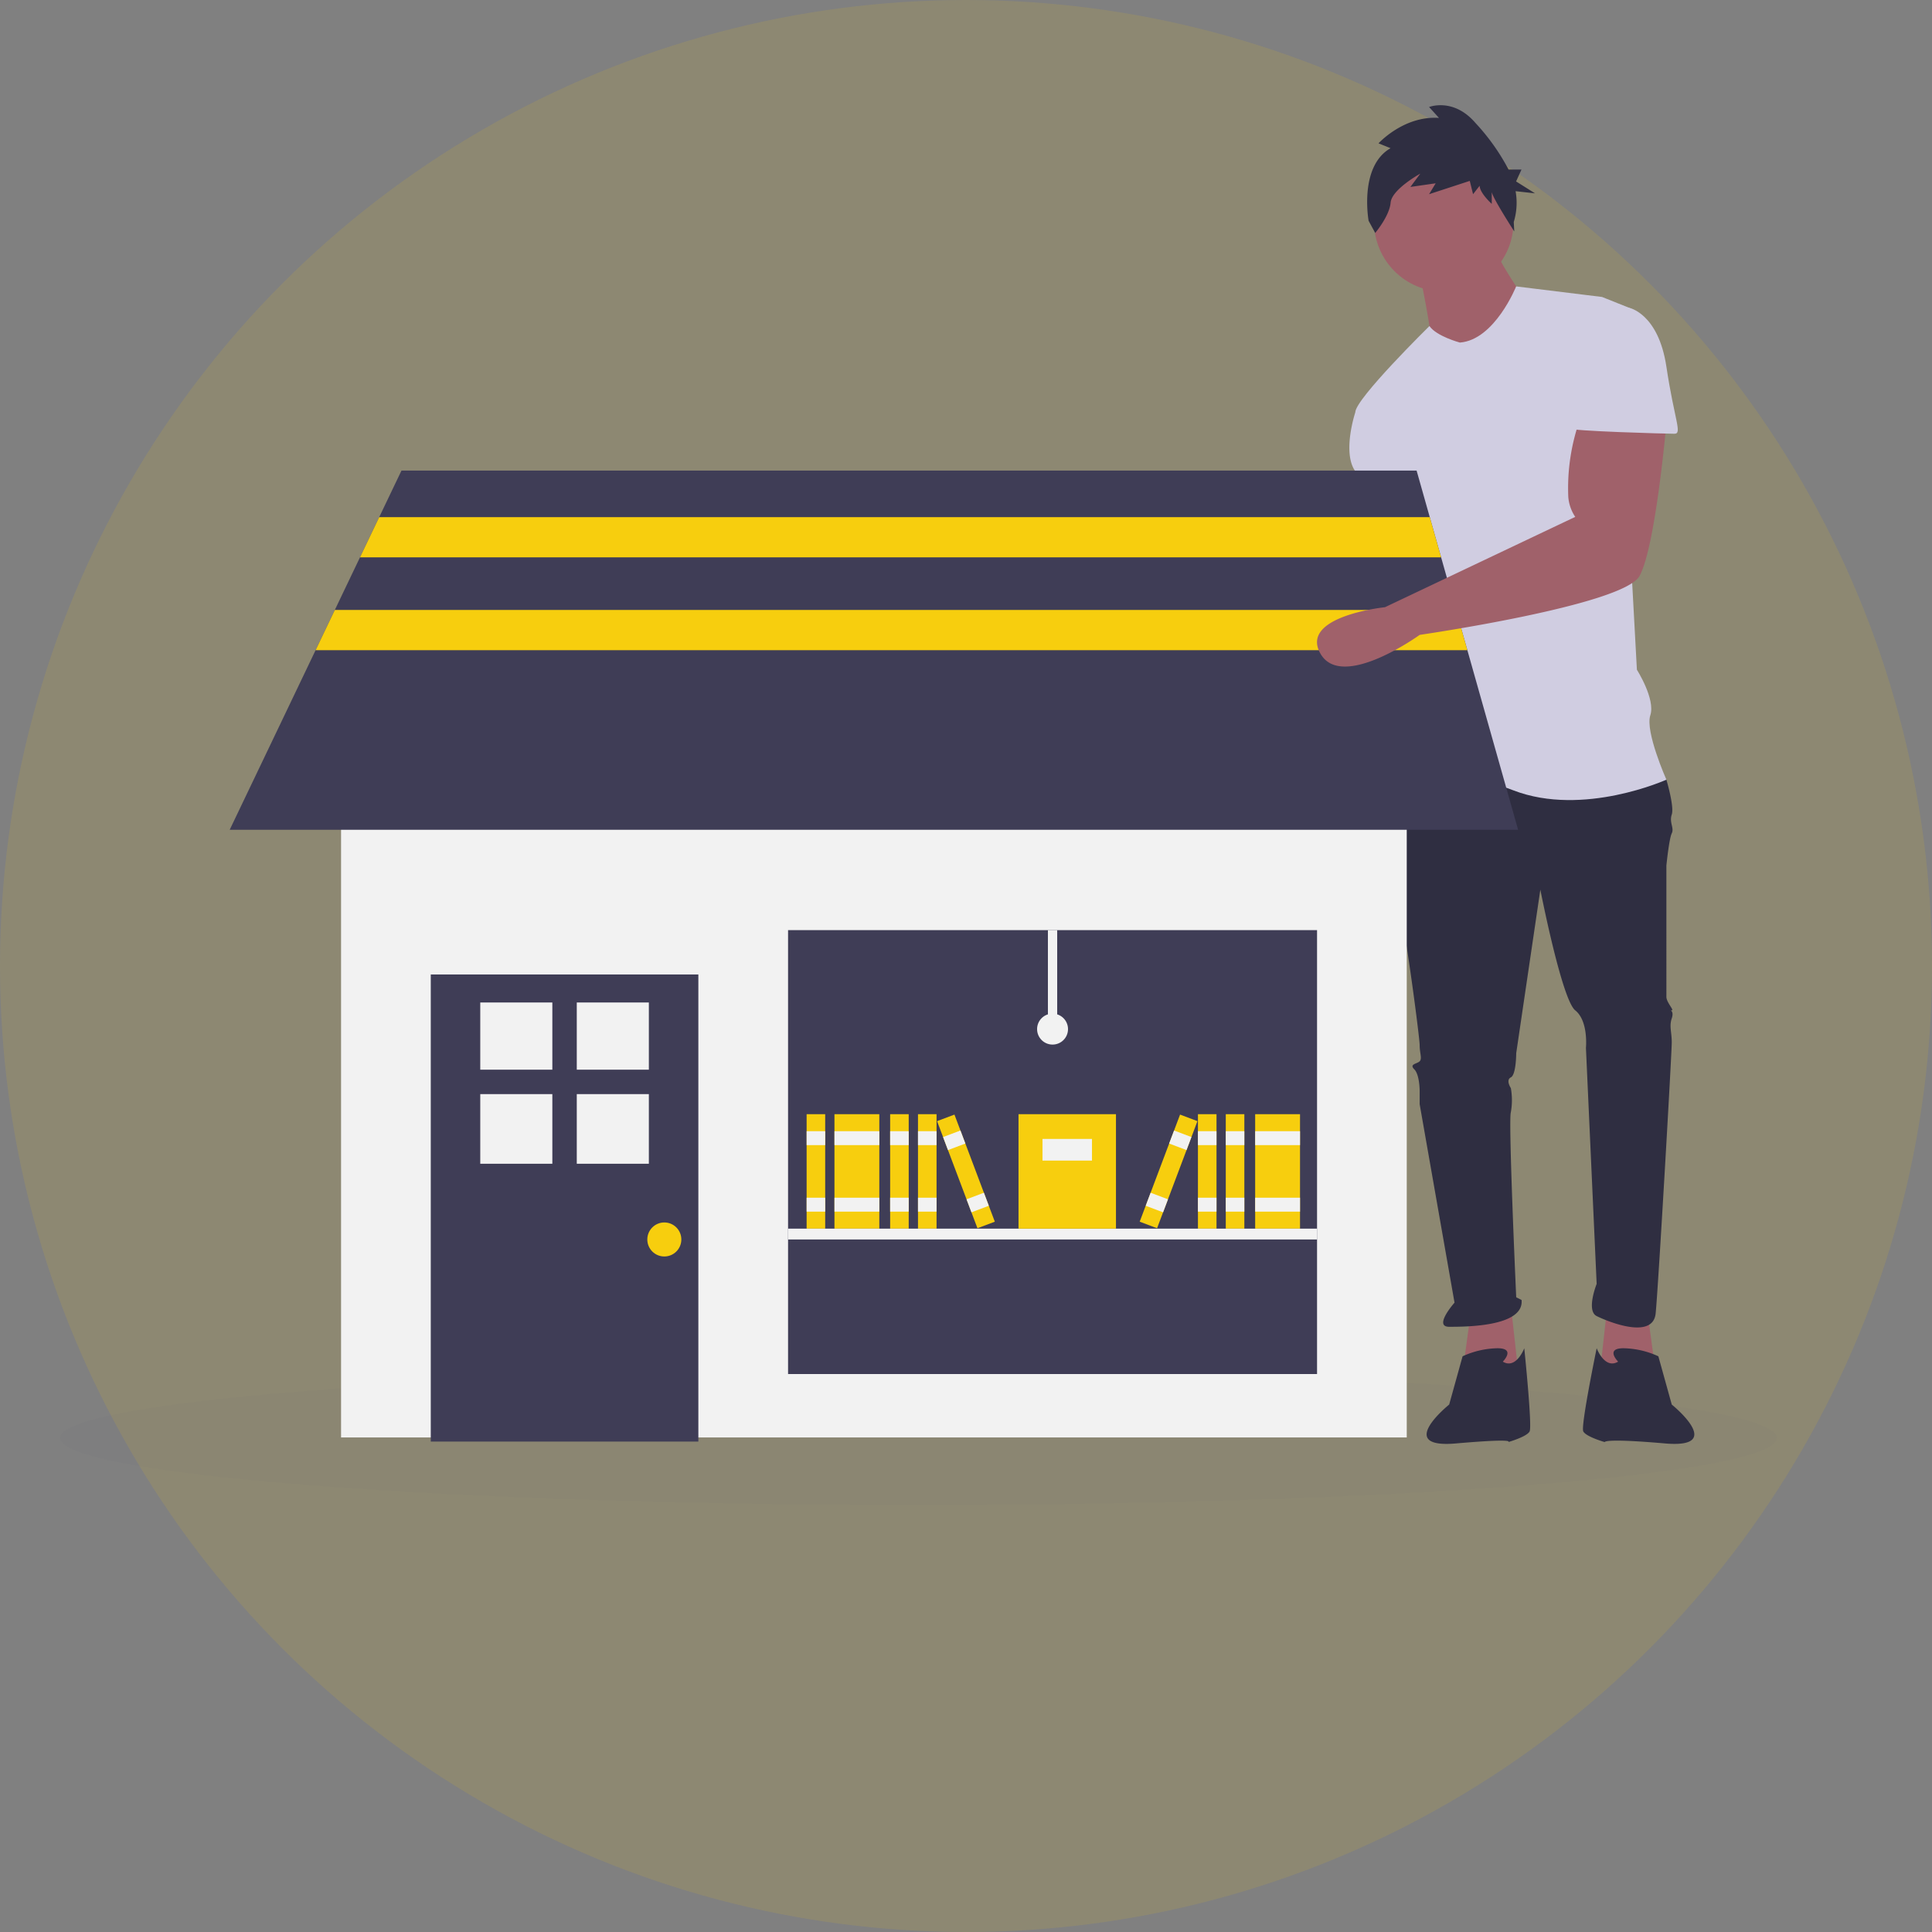 <svg xmlns="http://www.w3.org/2000/svg" width="334" height="334" viewBox="0 0 334 334">
  <rect x="0" y="0" width="334" height="334" fill="#808080" stroke="none"/>
  <g id="Сгруппировать_13811" data-name="Сгруппировать 13811" transform="translate(-225 -1502)">
    <circle id="Эллипс_51" data-name="Эллипс 51" cx="167" cy="167" r="167" transform="translate(225 1502)" fill="#f7ce0e" opacity="0.116"/>
    <g id="Сгруппировать_13779" data-name="Сгруппировать 13779" transform="translate(231.82 1520.192)">
      <ellipse id="Эллипс_154" data-name="Эллипс 154" cx="148.397" cy="11.593" rx="148.397" ry="11.593" transform="translate(3.567 218.805)" fill="#3f3d56" opacity="0.014"/>
      <path id="Контур_7654" data-name="Контур 7654" d="M764.32,582.992l1.391,10.2-9.736.927,1.391-12.518Z" transform="translate(-486.301 -374.131)" fill="#a0616a"/>
      <path id="Контур_7655" data-name="Контур 7655" d="M812.237,303.812s.927,12.518.927,12.981-6.491,32.453-6.491,32.453-9.272,17.618,0,17.154,6.491-16.69,6.491-16.69l9.736-26.89-4.173-19.008Z" transform="translate(-580.117 -234.965)" fill="#a0616a"/>
      <path id="Контур_7656" data-name="Контур 7656" d="M691.083,582.992l-1.391,10.2,9.736.927L698.037,581.6Z" transform="translate(-443.663 -374.131)" fill="#a0616a"/>
      <path id="Контур_7657" data-name="Контур 7657" d="M837.4,424.4l-2.318,3.245s-1.391,13.909,0,18.545,4.173,25.963,4.173,27.354.464,2.318,0,2.782-1.854.464-.927,1.391.927,3.709.927,3.709v2.318l6.027,34.308s-3.709,4.173-.927,4.173,12.981,0,12.518-4.636l-.927-.464s-1.391-30.6-.927-31.99a11.837,11.837,0,0,0,0-4.173s-.927-1.391,0-1.854.927-4.173.927-4.173l4.173-28.281s3.709,19.008,6.027,20.863S868,474.008,868,474.008l1.854,40.8s-1.854,4.636,0,5.563,9.736,4.173,10.2-.464,2.782-44.971,2.782-46.826-.464-2.782,0-4.173-.464-1.391,0-1.391-.927-1.391-.927-2.318V442.482s.464-4.636.927-5.563-.464-1.854,0-3.245-.927-6.027-.927-6.027l-20.863-5.563Z" transform="translate(-600.647 -311.045)" fill="#2f2e41"/>
      <path id="Контур_7658" data-name="Контур 7658" d="M864.432,715.526s2.318-2.318-.927-2.318a15.09,15.09,0,0,0-6.027,1.391l-2.318,8.345s-9.5,7.65,1.159,6.723,9.041-.232,9.041-.232,3.245-.927,3.709-1.854-.927-14.372-.927-14.372S866.75,716.917,864.432,715.526Z" transform="translate(-611.449 -498.319)" fill="#2f2e41"/>
      <path id="Контур_7659" data-name="Контур 7659" d="M933.11,715.526s-2.318-2.318.927-2.318a15.089,15.089,0,0,1,6.027,1.391l2.318,8.345s9.5,7.65-1.159,6.722-10.432-.232-10.432-.232-3.245-.927-3.709-1.854,2.318-14.372,2.318-14.372S930.792,716.917,933.11,715.526Z" transform="translate(-660.191 -498.319)" fill="#2f2e41"/>
      <circle id="Эллипс_155" data-name="Эллипс 155" cx="12.054" cy="12.054" r="12.054" transform="translate(230.729 8.113)" fill="#a0616a"/>
      <path id="Контур_7660" data-name="Контур 7660" d="M847.9,183.681s1.854,9.272,1.854,10.663,7.882,5.563,7.882,5.563l8.809-11.127s-5.563-7.882-5.563-9.736Z" transform="translate(-609.286 -154.704)" fill="#a0616a"/>
      <path id="Контур_7661" data-name="Контур 7661" d="M834.786,208.329s-4.041-1.076-5.266-2.856c0,0-12.816,12.592-12.816,14.91l10.2,18.081s0,6.491.927,6.954,0,0,0,1.854-2.782,13.909-1.854,15.763,1.854.464.927,3.245-3.245,17.618-3.245,17.618,8.345-2.782,20.4,1.854,26.426-1.854,26.426-1.854-3.709-8.345-2.782-11.127-2.318-7.882-2.318-7.882l-2.318-42.653s3.245-19.008.927-19.936l-4.636-1.855-14.847-1.825S840.813,207.865,834.786,208.329Z" transform="translate(-589.221 -167.299)" fill="#d0cde1"/>
      <path id="Контур_7662" data-name="Контур 7662" d="M819.483,250.526l-4.636,3.245s-2.318,6.954,0,10.2a23.776,23.776,0,0,1,3.245,7.882l9.272-.927Z" transform="translate(-587.363 -200.687)" fill="#d0cde1"/>
      <path id="Контур_7663" data-name="Контур 7663" d="M826.486,118.24,824.4,117.4s4.372-4.813,10.455-4.395l-1.711-1.883s4.182-1.674,7.984,2.721a37.1,37.1,0,0,1,5.752,8.085h2.239l-.935,2.058,3.271,2.058-3.357-.37a11.387,11.387,0,0,1-.318,5.33l.09,1.627s-3.892-6.021-3.892-6.858v2.093s-2.091-1.883-2.091-3.139l-1.141,1.465-.57-2.3-7.033,2.3,1.141-1.883-4.372.628,1.711-2.3s-4.942,2.721-5.132,5.023-2.661,5.232-2.661,5.232l-1.14-2.093S820.974,121.379,826.486,118.24Z" transform="translate(-592.906 -110.812)" fill="#2f2e41"/>
      <rect id="Прямоугольник_2332" data-name="Прямоугольник 2332" width="184.234" height="129.418" transform="translate(52.142 100.893)" fill="#f2f2f2"/>
      <rect id="Прямоугольник_2333" data-name="Прямоугольник 2333" width="46.259" height="80.753" transform="translate(67.651 150.272)" fill="#3f3d56"/>
      <rect id="Прямоугольник_2334" data-name="Прямоугольник 2334" width="12.461" height="11.616" transform="translate(76.207 155.116)" fill="#f2f2f2"/>
      <rect id="Прямоугольник_2335" data-name="Прямоугольник 2335" width="12.461" height="11.616" transform="translate(92.892 155.116)" fill="#f2f2f2"/>
      <rect id="Прямоугольник_2336" data-name="Прямоугольник 2336" width="12.461" height="12.039" transform="translate(76.207 170.956)" fill="#f2f2f2"/>
      <rect id="Прямоугольник_2337" data-name="Прямоугольник 2337" width="12.461" height="12.039" transform="translate(92.892 170.956)" fill="#f2f2f2"/>
      <circle id="Эллипс_156" data-name="Эллипс 156" cx="2.941" cy="2.941" r="2.941" transform="translate(105.086 193.143)" fill="#f7ce0e"/>
      <rect id="Прямоугольник_2338" data-name="Прямоугольник 2338" width="91.449" height="76.742" transform="translate(129.419 142.606)" fill="#3f3d56"/>
      <path id="Контур_7664" data-name="Контур 7664" d="M314.938,239.15H92.2L107.05,208.1l3.324-6.952,4.348-9.091,3.324-6.952,3.853-8.054h175.49l2.276,8.054,1.965,6.952,2.57,9.091,1.965,6.952Z" transform="translate(-59.31 -113.893)" fill="#3f3d56"/>
      <rect id="Прямоугольник_2339" data-name="Прямоугольник 2339" width="3.209" height="19.787" transform="translate(132.627 174.426)" fill="#f7ce0e"/>
      <rect id="Прямоугольник_2340" data-name="Прямоугольник 2340" width="3.209" height="2.407" transform="translate(132.627 177.367)" fill="#f2f2f2"/>
      <rect id="Прямоугольник_2341" data-name="Прямоугольник 2341" width="3.209" height="2.407" transform="translate(132.627 188.865)" fill="#f2f2f2"/>
      <rect id="Прямоугольник_2342" data-name="Прямоугольник 2342" width="7.754" height="19.787" transform="translate(137.44 174.426)" fill="#f7ce0e"/>
      <rect id="Прямоугольник_2343" data-name="Прямоугольник 2343" width="7.754" height="2.407" transform="translate(137.44 177.367)" fill="#f2f2f2"/>
      <rect id="Прямоугольник_2344" data-name="Прямоугольник 2344" width="7.754" height="2.407" transform="translate(137.44 188.865)" fill="#f2f2f2"/>
      <rect id="Прямоугольник_2345" data-name="Прямоугольник 2345" width="3.209" height="19.787" transform="translate(147.067 174.426)" fill="#f7ce0e"/>
      <rect id="Прямоугольник_2346" data-name="Прямоугольник 2346" width="3.209" height="2.407" transform="translate(147.067 177.367)" fill="#f2f2f2"/>
      <rect id="Прямоугольник_2347" data-name="Прямоугольник 2347" width="3.209" height="2.407" transform="translate(147.067 188.865)" fill="#f2f2f2"/>
      <rect id="Прямоугольник_2348" data-name="Прямоугольник 2348" width="3.209" height="19.787" transform="translate(151.88 174.426)" fill="#f7ce0e"/>
      <rect id="Прямоугольник_2349" data-name="Прямоугольник 2349" width="3.209" height="2.407" transform="translate(151.88 177.367)" fill="#f2f2f2"/>
      <rect id="Прямоугольник_2350" data-name="Прямоугольник 2350" width="3.209" height="2.407" transform="translate(151.88 188.865)" fill="#f2f2f2"/>
      <rect id="Прямоугольник_2351" data-name="Прямоугольник 2351" width="3.209" height="19.787" transform="translate(155.18 175.627) rotate(-20.654)" fill="#f7ce0e"/>
      <rect id="Прямоугольник_2352" data-name="Прямоугольник 2352" width="3.209" height="2.407" transform="translate(156.217 178.38) rotate(-20.654)" fill="#f2f2f2"/>
      <rect id="Прямоугольник_2353" data-name="Прямоугольник 2353" width="3.209" height="2.407" transform="translate(160.273 189.138) rotate(-20.654)" fill="#f2f2f2"/>
      <rect id="Прямоугольник_2354" data-name="Прямоугольник 2354" width="7.754" height="19.787" transform="translate(210.171 174.426)" fill="#f7ce0e"/>
      <rect id="Прямоугольник_2355" data-name="Прямоугольник 2355" width="7.754" height="2.407" transform="translate(210.171 177.367)" fill="#f2f2f2"/>
      <rect id="Прямоугольник_2356" data-name="Прямоугольник 2356" width="7.754" height="2.407" transform="translate(210.171 188.865)" fill="#f2f2f2"/>
      <rect id="Прямоугольник_2357" data-name="Прямоугольник 2357" width="3.209" height="19.787" transform="translate(205.091 174.426)" fill="#f7ce0e"/>
      <rect id="Прямоугольник_2358" data-name="Прямоугольник 2358" width="3.209" height="2.407" transform="translate(205.091 177.367)" fill="#f2f2f2"/>
      <rect id="Прямоугольник_2359" data-name="Прямоугольник 2359" width="3.209" height="2.407" transform="translate(205.091 188.865)" fill="#f2f2f2"/>
      <rect id="Прямоугольник_2360" data-name="Прямоугольник 2360" width="3.209" height="19.787" transform="translate(200.278 174.426)" fill="#f7ce0e"/>
      <rect id="Прямоугольник_2361" data-name="Прямоугольник 2361" width="3.209" height="2.407" transform="translate(200.278 177.367)" fill="#f2f2f2"/>
      <rect id="Прямоугольник_2362" data-name="Прямоугольник 2362" width="3.209" height="2.407" transform="translate(200.278 188.865)" fill="#f2f2f2"/>
      <rect id="Прямоугольник_2363" data-name="Прямоугольник 2363" width="19.787" height="3.209" transform="translate(190.208 193.011) rotate(-69.346)" fill="#f7ce0e"/>
      <rect id="Прямоугольник_2364" data-name="Прямоугольник 2364" width="2.407" height="3.209" transform="translate(195.301 179.5) rotate(-69.346)" fill="#f2f2f2"/>
      <rect id="Прямоугольник_2365" data-name="Прямоугольник 2365" width="2.407" height="3.209" transform="translate(191.246 190.259) rotate(-69.346)" fill="#f2f2f2"/>
      <rect id="Прямоугольник_2366" data-name="Прямоугольник 2366" width="91.449" height="1.872" transform="translate(129.419 194.213)" fill="#f2f2f2"/>
      <rect id="Прямоугольник_2367" data-name="Прямоугольник 2367" width="16.846" height="19.787" transform="translate(169.26 174.426)" fill="#f7ce0e"/>
      <rect id="Прямоугольник_2368" data-name="Прямоугольник 2368" width="8.557" height="3.744" transform="translate(173.405 178.704)" fill="#f2f2f2"/>
      <rect id="Прямоугольник_2369" data-name="Прямоугольник 2369" width="1.604" height="17.113" transform="translate(174.341 142.606)" fill="#f2f2f2"/>
      <circle id="Эллипс_157" data-name="Эллипс 157" cx="2.674" cy="2.674" r="2.674" transform="translate(172.469 157.045)" fill="#f2f2f2"/>
      <path id="Контур_7665" data-name="Контур 7665" d="M342.245,206.58H155.337l3.324-6.952H340.28Z" transform="translate(-99.925 -128.416)" fill="#f7ce0e"/>
      <path id="Контур_7666" data-name="Контур 7666" d="M332.945,251.555H133.831l3.324-6.952H330.98Z" transform="translate(-86.09 -157.348)" fill="#f7ce0e"/>
      <path id="Контур_7667" data-name="Контур 7667" d="M843.708,262.223a35.462,35.462,0,0,0-2.124,13.734,7.238,7.238,0,0,0,1.2,3.42h0L809.89,294.992s-14.862,1.539-11.153,8.029,17.154-3.245,17.154-3.245,35.235-5.1,38.017-10.2,4.636-26.426,4.636-26.426Z" transform="translate(-577.28 -208.211)" fill="#a0616a"/>
      <path id="Контур_7668" data-name="Контур 7668" d="M923.924,208.937h6.954s5.1.927,6.491,10.2,2.782,11.591,1.391,11.591-18.081-.464-18.081-.927S923.924,208.937,923.924,208.937Z" transform="translate(-656.105 -173.933)" fill="#d0cde1"/>
    </g>
  </g>
</svg>
